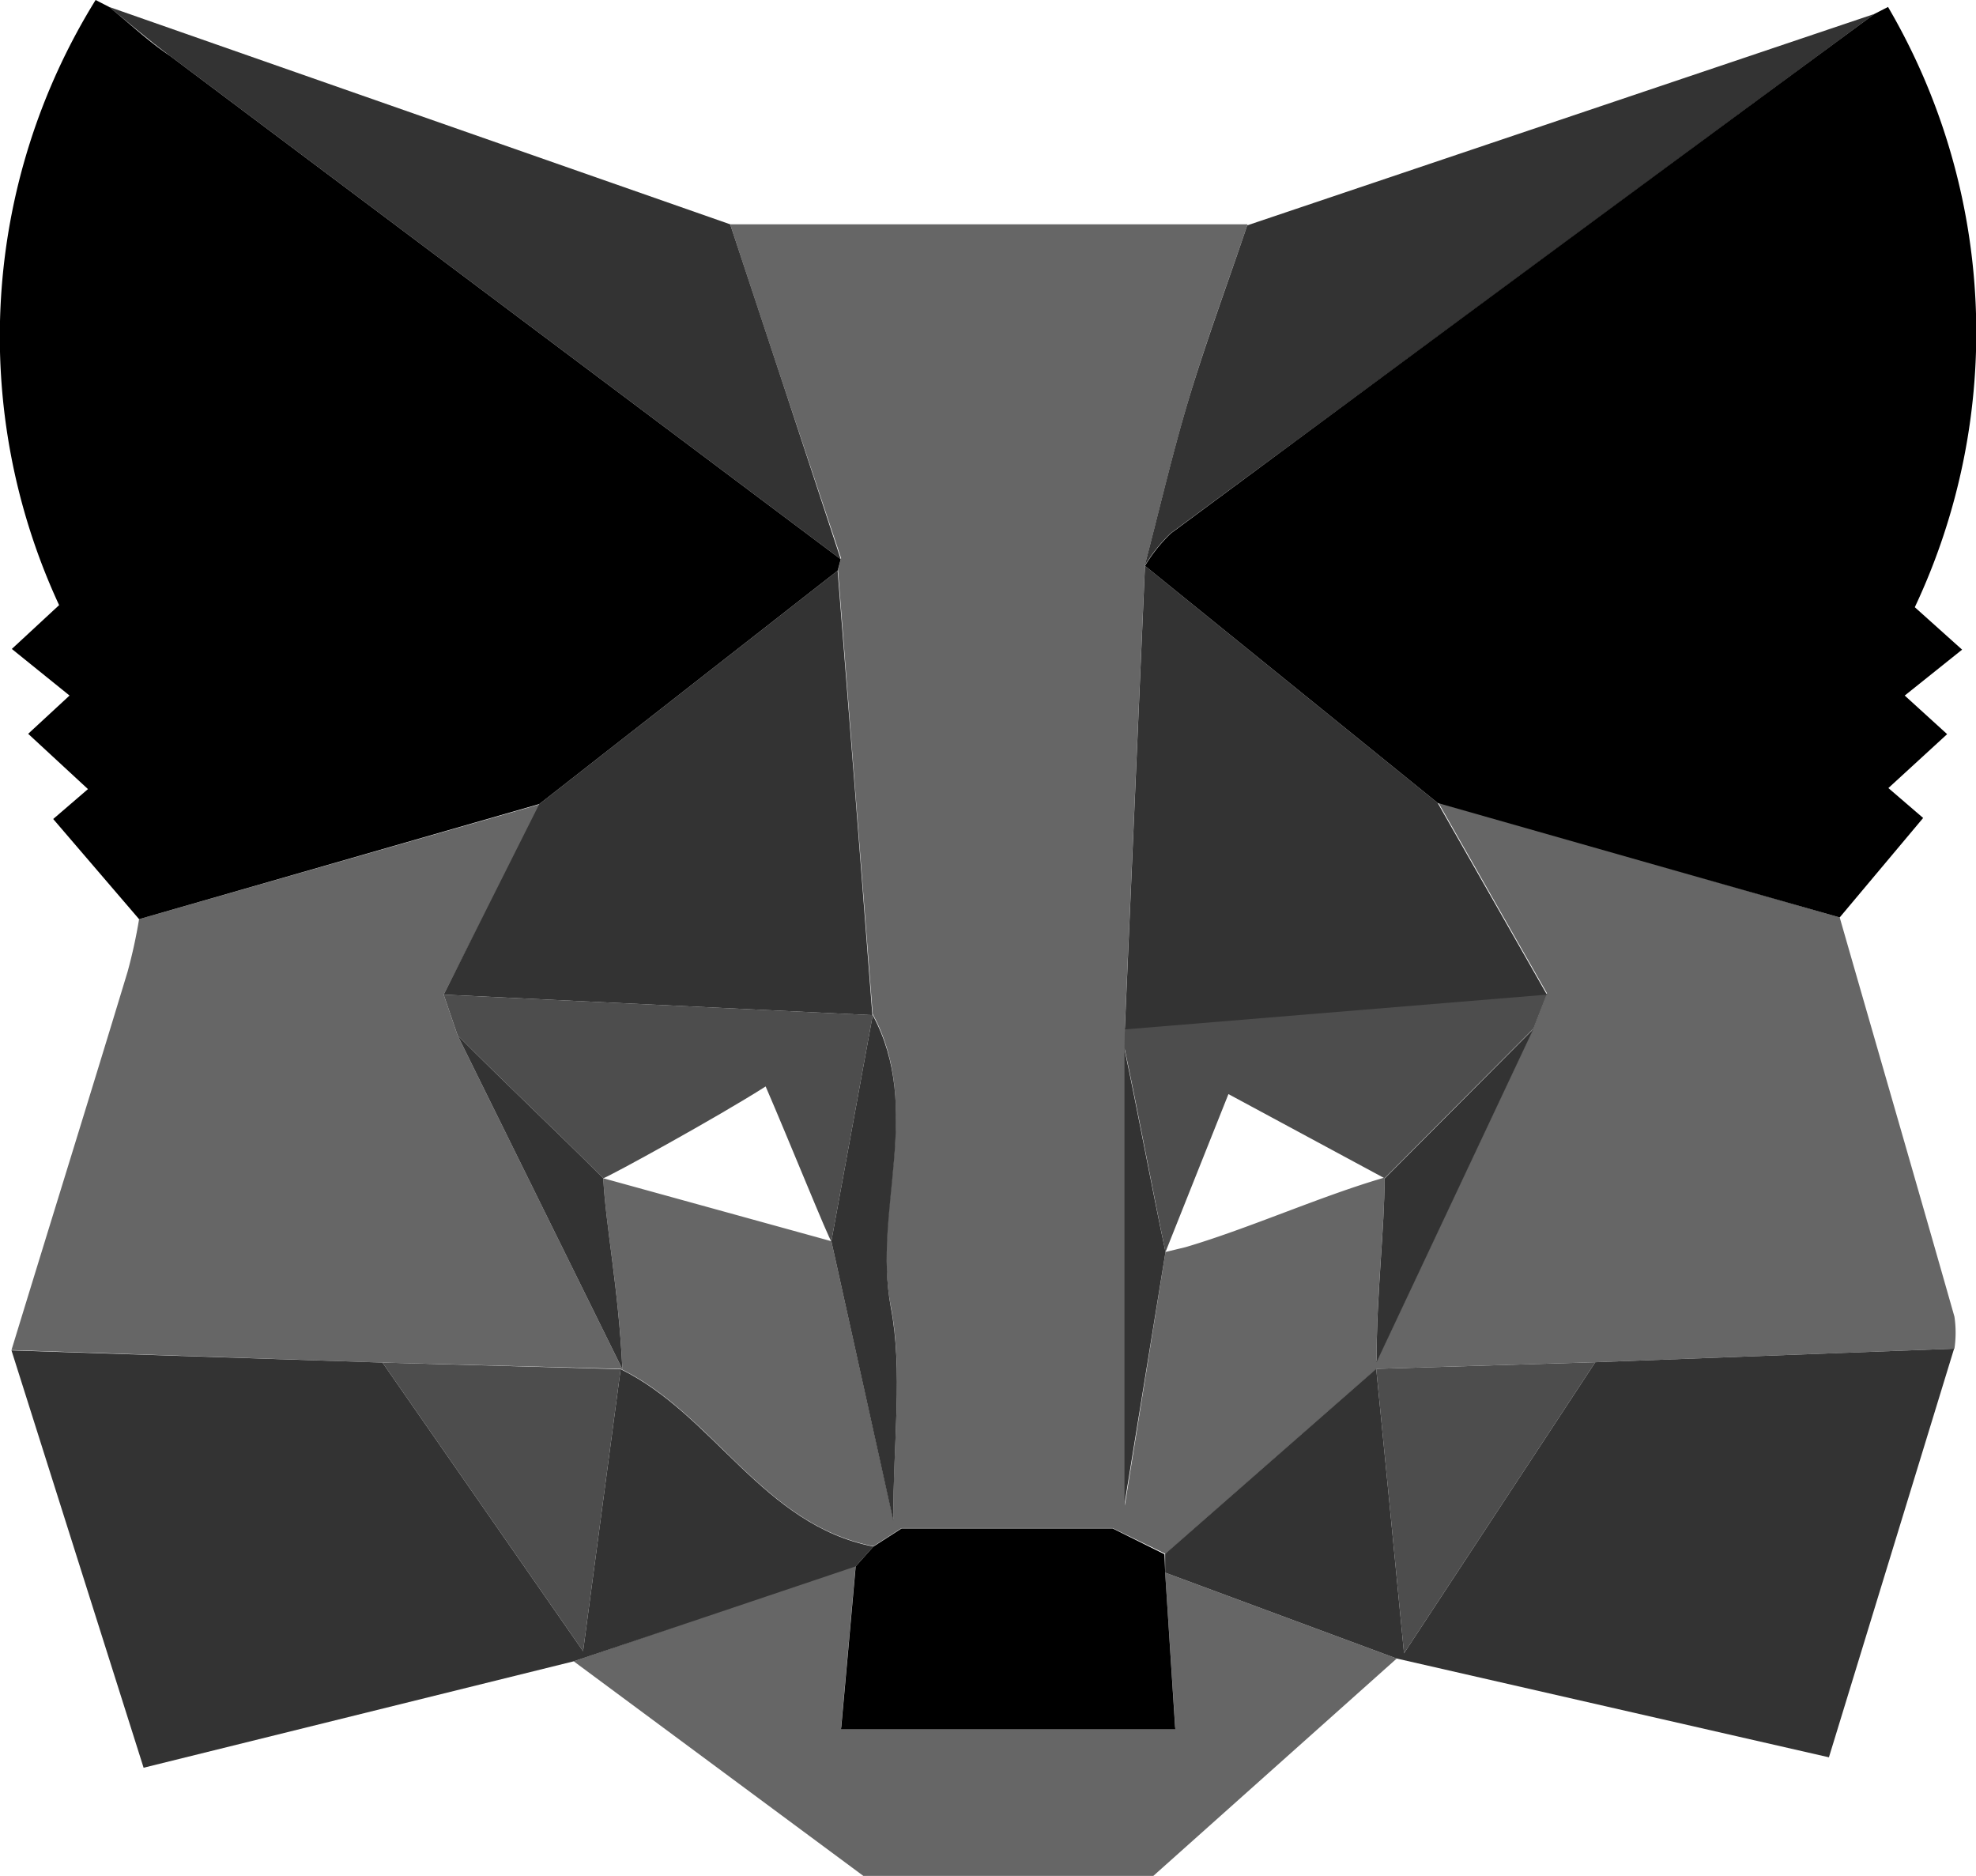 <svg xmlns="http://www.w3.org/2000/svg" viewBox="0 0 56.83 53.94"><defs><style>.cls-1{fill:#666;}.cls-2{fill:#4d4d4d;}.cls-3{fill:#333;}</style></defs><title>metamask icon</title><g id="Layer_2" data-name="Layer 2"><g id="Layer_1-2" data-name="Layer 1"><path class="cls-1" d="M52.91,26.38c1.1,3.83,2.21,7.65,3.3,11.48a3.16,3.16,0,0,1,0,.92l-10.32.39-6.3.19-6.07,5.32L32,43.94H25.93l-.81.52c-3.18-.62-4.58-3.78-7.27-5.1L11,39.18.33,38.82c1.11-3.63,2.24-7.25,3.34-10.88A14.91,14.91,0,0,0,4,26.43l11.55-3.31L12.76,28.6l.4,1.17,4.74,9.6c-.11-2.33-.48-4.11-.55-5.49l6.56,1.81,1.78,8c0-2.32.28-4.29-.07-6.13-.54-2.8.94-5.69-.52-8.4h0l-1-12.78.09-.33Q22.59,11.27,21,6.45l14.88,0c-.55,1.63-1.15,3.24-1.65,4.89s-.87,3.27-1.3,4.9h0l-.58,13.31V43.29L33.52,36l.58-.14c1.83-.54,3.89-1.47,5.72-2,0,1.46-.23,3.31-.23,5.28l4.51-9.58.39-1-3.14-5.51Z"/><path class="cls-1" d="M33.51,45.22l6.66,2.47-7,6.25H24.83L16.5,47.77,24.61,45c-.14,1.61-.29,3.22-.42,4.68H33.8Z"/><path class="cls-2" d="M12.76,28.6l12.34.59h0c-.4,2.17-.79,4.34-1.19,6.5-.05,0-1.24-2.95-1.89-4.45-1.38.88-4.46,2.57-4.67,2.64-1.5-1.5-2.69-2.6-4.19-4.11Z"/><path class="cls-2" d="M32.35,29.58l12.14-1-.39,1-4.28,4.3-4.49-2.42L33.52,36c-.38-1.81-.79-4.05-1.18-5.87Z"/><path class="cls-2" d="M17.85,39.37l-1.08,8.11L11,39.18Z"/><path class="cls-2" d="M45.88,39.17l-5.5,8.37c-.3-3.12-.55-5.65-.8-8.18Z"/><path class="cls-3" d="M17.85,39.37c2.69,1.32,4.09,4.48,7.27,5.1l-.51.57L16.5,47.77,4.13,50.83l-3.8-12L11,39.18l5.77,8.3Z"/><path class="cls-3" d="M33.51,44.68l6.07-5.32c.25,2.53.5,5.06.8,8.18l5.5-8.37,10.32-.39L52.6,50.53,40.17,47.69l-6.66-2.47Z"/><path class="cls-3" d="M53.91.4Q43.79,7.87,33.66,15.34a4.59,4.59,0,0,0-.74.93c.43-1.63.81-3.29,1.3-4.9s1.1-3.26,1.65-4.89Z"/><path class="cls-3" d="M24.18,16.08,4.88,1.6C4.28,1.16,3.72.67,3.14.2L21,6.45Q22.6,11.27,24.18,16.08Z"/><path class="cls-3" d="M15.51,23.12l8.58-6.71q.51,6.39,1,12.78L12.76,28.6Z"/><path class="cls-3" d="M32.93,16.27l8.42,6.82,3.14,5.51-12.14,1Q32.64,22.94,32.93,16.27Z"/><path class="cls-3" d="M23.91,35.69c.4-2.16.79-4.33,1.19-6.5,1.46,2.71,0,5.6.52,8.4.35,1.84.07,3.81.07,6.13Z"/><path class="cls-3" d="M13.16,29.77c1.5,1.51,2.69,2.61,4.19,4.11.07,1.38.44,3.16.55,5.49Z"/><path class="cls-3" d="M39.82,33.89l4.28-4.3-4.51,9.58c0-2,.23-3.82.23-5.28Z"/><path class="cls-3" d="M33.52,36h0l-1.18,7.25V30.17C32.73,32,33.14,34.23,33.52,36Z"/><path d="M24.18,16.08l-.09.33-8.58,6.71L4,26.43,1.53,23.55l1-.86L.81,21.1,2,20,.34,18.66,1.7,17.4A18.36,18.36,0,0,1,2.75,0l.39.2c.58.47,1.14,1,1.74,1.4Z"/><path d="M52.91,26.38,41.35,23.09l-8.42-6.82h0a4.59,4.59,0,0,1,.74-.93Q43.77,7.86,53.91.4L54.3.2a18.53,18.53,0,0,1,.77,17.26l1.36,1.22L54.78,20,56,21.11l-1.69,1.55,1,.86Z"/><path d="M33.51,45.22l.29,4.5H24.19c.13-1.46.28-3.07.42-4.68l.51-.57.81-.52H32l1.49.74Z"/></g></g></svg>